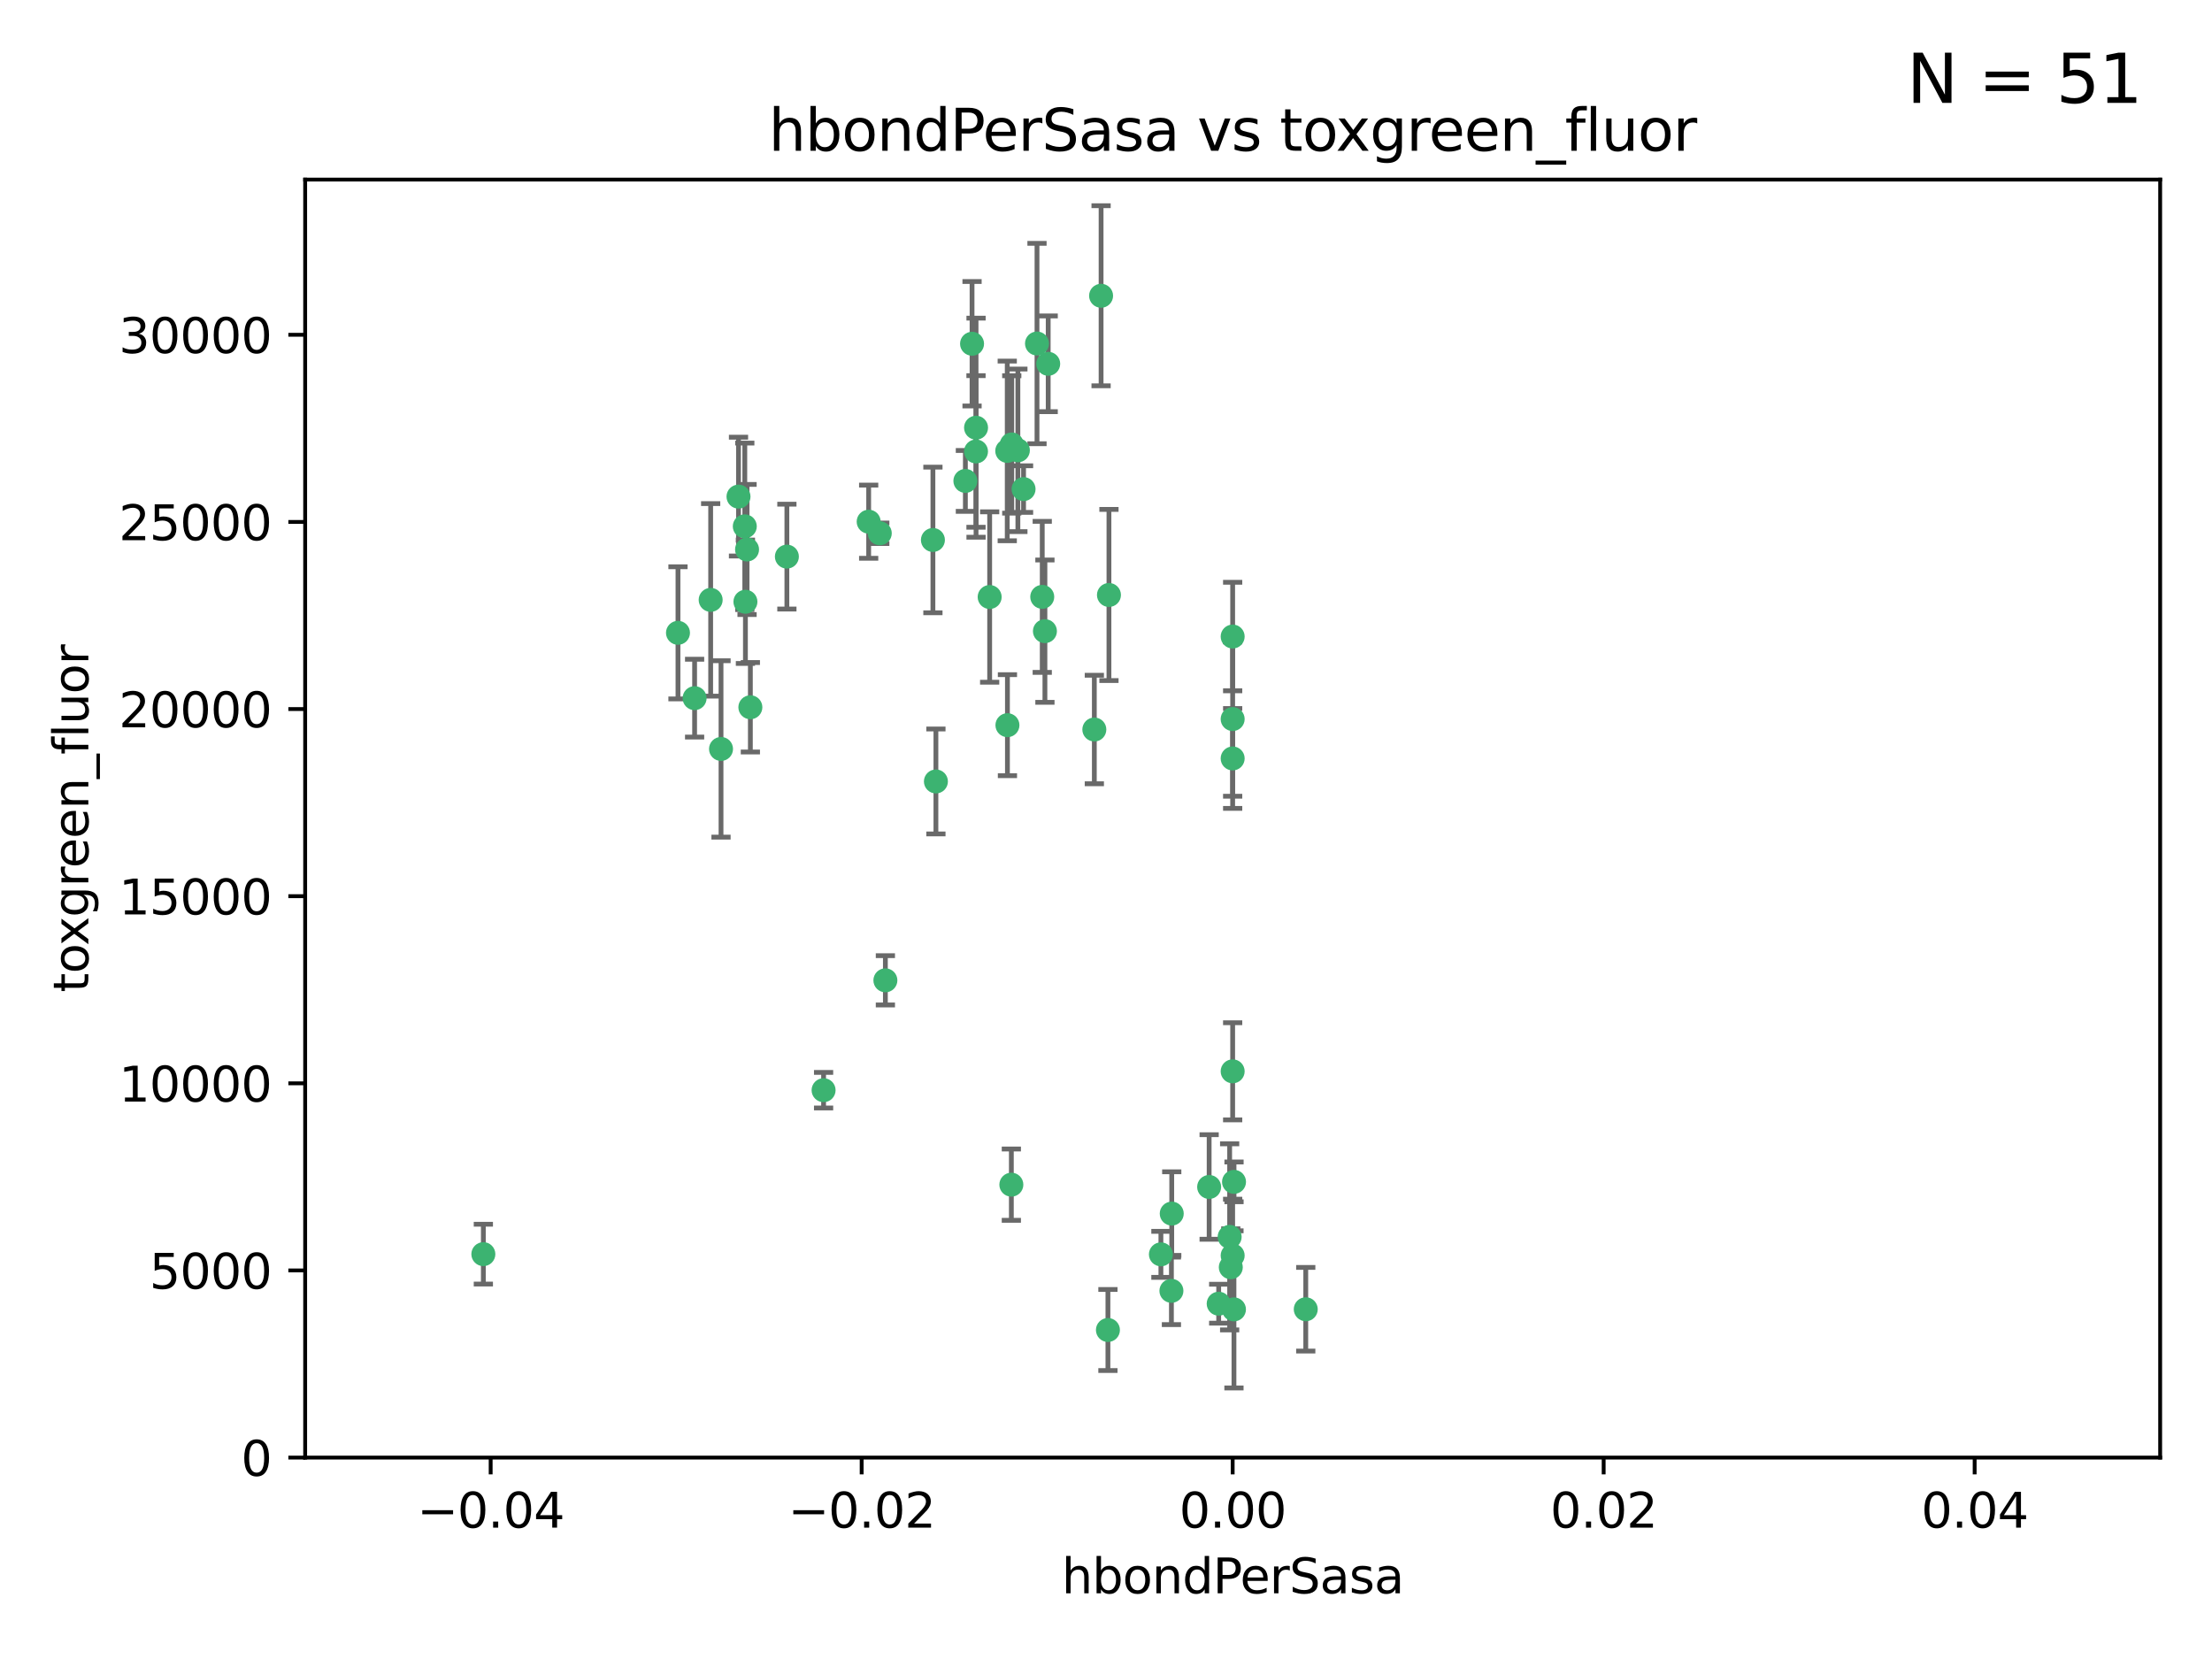 <?xml version="1.0" encoding="utf-8" standalone="no"?>
<!DOCTYPE svg PUBLIC "-//W3C//DTD SVG 1.1//EN"
  "http://www.w3.org/Graphics/SVG/1.1/DTD/svg11.dtd">
<svg xmlns:xlink="http://www.w3.org/1999/xlink" width="460.8pt" height="345.6pt" viewBox="0 0 460.8 345.6" xmlns="http://www.w3.org/2000/svg" version="1.1">
 <defs>
  <style type="text/css">*{stroke-linejoin: round; stroke-linecap: butt}</style>
 </defs>
 <g id="figure_1">
  <g id="patch_1">
   <path d="M 0 345.6 
L 460.8 345.6 
L 460.8 0 
L 0 0 
z
" style="fill: #ffffff"/>
  </g>
  <g id="axes_1">
   <g id="patch_2">
    <path d="M 63.571 303.64 
L 450 303.64 
L 450 37.411 
L 63.571 37.411 
z
" style="fill: #ffffff"/>
   </g>
   <g id="PathCollection_1">
    <defs>
     <path id="m97ef6f8c39" d="M 0 1.118 
C 0.297 1.118 0.581 1 0.791 0.791 
C 1 0.581 1.118 0.297 1.118 0 
C 1.118 -0.297 1 -0.581 0.791 -0.791 
C 0.581 -1 0.297 -1.118 0 -1.118 
C -0.297 -1.118 -0.581 -1 -0.791 -0.791 
C -1 -0.581 -1.118 -0.297 -1.118 0 
C -1.118 0.297 -1 0.581 -0.791 0.791 
C -0.581 1 -0.297 1.118 0 1.118 
z
" style="stroke: #3cb371"/>
    </defs>
    <g clip-path="url(#pf9b5565712)">
     <use xlink:href="#m97ef6f8c39" x="216.026" y="71.562" style="fill: #3cb371; stroke: #3cb371"/>
     <use xlink:href="#m97ef6f8c39" x="217.677" y="131.48" style="fill: #3cb371; stroke: #3cb371"/>
     <use xlink:href="#m97ef6f8c39" x="155.626" y="114.467" style="fill: #3cb371; stroke: #3cb371"/>
     <use xlink:href="#m97ef6f8c39" x="203.329" y="89.097" style="fill: #3cb371; stroke: #3cb371"/>
     <use xlink:href="#m97ef6f8c39" x="180.96" y="108.676" style="fill: #3cb371; stroke: #3cb371"/>
     <use xlink:href="#m97ef6f8c39" x="100.691" y="261.259" style="fill: #3cb371; stroke: #3cb371"/>
     <use xlink:href="#m97ef6f8c39" x="218.359" y="75.786" style="fill: #3cb371; stroke: #3cb371"/>
     <use xlink:href="#m97ef6f8c39" x="155.286" y="125.356" style="fill: #3cb371; stroke: #3cb371"/>
     <use xlink:href="#m97ef6f8c39" x="203.319" y="94.046" style="fill: #3cb371; stroke: #3cb371"/>
     <use xlink:href="#m97ef6f8c39" x="150.202" y="156.019" style="fill: #3cb371; stroke: #3cb371"/>
     <use xlink:href="#m97ef6f8c39" x="156.315" y="147.335" style="fill: #3cb371; stroke: #3cb371"/>
     <use xlink:href="#m97ef6f8c39" x="148.044" y="124.965" style="fill: #3cb371; stroke: #3cb371"/>
     <use xlink:href="#m97ef6f8c39" x="209.828" y="93.933" style="fill: #3cb371; stroke: #3cb371"/>
     <use xlink:href="#m97ef6f8c39" x="163.922" y="115.953" style="fill: #3cb371; stroke: #3cb371"/>
     <use xlink:href="#m97ef6f8c39" x="155.154" y="109.646" style="fill: #3cb371; stroke: #3cb371"/>
     <use xlink:href="#m97ef6f8c39" x="153.844" y="103.453" style="fill: #3cb371; stroke: #3cb371"/>
     <use xlink:href="#m97ef6f8c39" x="212.043" y="93.812" style="fill: #3cb371; stroke: #3cb371"/>
     <use xlink:href="#m97ef6f8c39" x="206.164" y="124.367" style="fill: #3cb371; stroke: #3cb371"/>
     <use xlink:href="#m97ef6f8c39" x="201.107" y="100.184" style="fill: #3cb371; stroke: #3cb371"/>
     <use xlink:href="#m97ef6f8c39" x="210.768" y="92.588" style="fill: #3cb371; stroke: #3cb371"/>
     <use xlink:href="#m97ef6f8c39" x="241.838" y="261.303" style="fill: #3cb371; stroke: #3cb371"/>
     <use xlink:href="#m97ef6f8c39" x="213.226" y="101.886" style="fill: #3cb371; stroke: #3cb371"/>
     <use xlink:href="#m97ef6f8c39" x="217.118" y="124.337" style="fill: #3cb371; stroke: #3cb371"/>
     <use xlink:href="#m97ef6f8c39" x="202.496" y="71.61" style="fill: #3cb371; stroke: #3cb371"/>
     <use xlink:href="#m97ef6f8c39" x="209.868" y="151.067" style="fill: #3cb371; stroke: #3cb371"/>
     <use xlink:href="#m97ef6f8c39" x="184.442" y="204.22" style="fill: #3cb371; stroke: #3cb371"/>
     <use xlink:href="#m97ef6f8c39" x="210.682" y="246.787" style="fill: #3cb371; stroke: #3cb371"/>
     <use xlink:href="#m97ef6f8c39" x="183.273" y="111.087" style="fill: #3cb371; stroke: #3cb371"/>
     <use xlink:href="#m97ef6f8c39" x="194.344" y="112.487" style="fill: #3cb371; stroke: #3cb371"/>
     <use xlink:href="#m97ef6f8c39" x="229.376" y="61.614" style="fill: #3cb371; stroke: #3cb371"/>
     <use xlink:href="#m97ef6f8c39" x="194.968" y="162.792" style="fill: #3cb371; stroke: #3cb371"/>
     <use xlink:href="#m97ef6f8c39" x="244.095" y="252.814" style="fill: #3cb371; stroke: #3cb371"/>
     <use xlink:href="#m97ef6f8c39" x="144.699" y="145.439" style="fill: #3cb371; stroke: #3cb371"/>
     <use xlink:href="#m97ef6f8c39" x="251.887" y="247.267" style="fill: #3cb371; stroke: #3cb371"/>
     <use xlink:href="#m97ef6f8c39" x="141.236" y="131.829" style="fill: #3cb371; stroke: #3cb371"/>
     <use xlink:href="#m97ef6f8c39" x="256.786" y="132.603" style="fill: #3cb371; stroke: #3cb371"/>
     <use xlink:href="#m97ef6f8c39" x="244.027" y="268.906" style="fill: #3cb371; stroke: #3cb371"/>
     <use xlink:href="#m97ef6f8c39" x="256.397" y="263.993" style="fill: #3cb371; stroke: #3cb371"/>
     <use xlink:href="#m97ef6f8c39" x="253.875" y="271.584" style="fill: #3cb371; stroke: #3cb371"/>
     <use xlink:href="#m97ef6f8c39" x="230.801" y="277.063" style="fill: #3cb371; stroke: #3cb371"/>
     <use xlink:href="#m97ef6f8c39" x="227.97" y="151.97" style="fill: #3cb371; stroke: #3cb371"/>
     <use xlink:href="#m97ef6f8c39" x="257.056" y="272.768" style="fill: #3cb371; stroke: #3cb371"/>
     <use xlink:href="#m97ef6f8c39" x="256.786" y="223.176" style="fill: #3cb371; stroke: #3cb371"/>
     <use xlink:href="#m97ef6f8c39" x="256.159" y="257.661" style="fill: #3cb371; stroke: #3cb371"/>
     <use xlink:href="#m97ef6f8c39" x="256.786" y="149.795" style="fill: #3cb371; stroke: #3cb371"/>
     <use xlink:href="#m97ef6f8c39" x="256.786" y="261.551" style="fill: #3cb371; stroke: #3cb371"/>
     <use xlink:href="#m97ef6f8c39" x="272.013" y="272.741" style="fill: #3cb371; stroke: #3cb371"/>
     <use xlink:href="#m97ef6f8c39" x="231.015" y="123.943" style="fill: #3cb371; stroke: #3cb371"/>
     <use xlink:href="#m97ef6f8c39" x="257.069" y="246.204" style="fill: #3cb371; stroke: #3cb371"/>
     <use xlink:href="#m97ef6f8c39" x="171.569" y="227.107" style="fill: #3cb371; stroke: #3cb371"/>
     <use xlink:href="#m97ef6f8c39" x="256.786" y="157.999" style="fill: #3cb371; stroke: #3cb371"/>
    </g>
   </g>
   <g id="matplotlib.axis_1">
    <g id="xtick_1">
     <g id="line2d_1">
      <defs>
       <path id="mf2ab760471" d="M 0 0 
L 0 3.5 
" style="stroke: #000000; stroke-width: 0.8"/>
      </defs>
      <g>
       <use xlink:href="#mf2ab760471" x="102.214" y="303.64" style="stroke: #000000; stroke-width: 0.8"/>
      </g>
     </g>
     <g id="text_1">
      <!-- −0.04 -->
      <g transform="translate(86.891 318.238)scale(0.1 -0.1)">
       <defs>
        <path id="DejaVuSans-2212" d="M 678 2272 
L 4684 2272 
L 4684 1741 
L 678 1741 
L 678 2272 
z
" transform="scale(0.016)"/>
        <path id="DejaVuSans-30" d="M 2034 4250 
Q 1547 4250 1301 3770 
Q 1056 3291 1056 2328 
Q 1056 1369 1301 889 
Q 1547 409 2034 409 
Q 2525 409 2770 889 
Q 3016 1369 3016 2328 
Q 3016 3291 2770 3770 
Q 2525 4250 2034 4250 
z
M 2034 4750 
Q 2819 4750 3233 4129 
Q 3647 3509 3647 2328 
Q 3647 1150 3233 529 
Q 2819 -91 2034 -91 
Q 1250 -91 836 529 
Q 422 1150 422 2328 
Q 422 3509 836 4129 
Q 1250 4750 2034 4750 
z
" transform="scale(0.016)"/>
        <path id="DejaVuSans-2e" d="M 684 794 
L 1344 794 
L 1344 0 
L 684 0 
L 684 794 
z
" transform="scale(0.016)"/>
        <path id="DejaVuSans-34" d="M 2419 4116 
L 825 1625 
L 2419 1625 
L 2419 4116 
z
M 2253 4666 
L 3047 4666 
L 3047 1625 
L 3713 1625 
L 3713 1100 
L 3047 1100 
L 3047 0 
L 2419 0 
L 2419 1100 
L 313 1100 
L 313 1709 
L 2253 4666 
z
" transform="scale(0.016)"/>
       </defs>
       <use xlink:href="#DejaVuSans-2212"/>
       <use xlink:href="#DejaVuSans-30" x="83.789"/>
       <use xlink:href="#DejaVuSans-2e" x="147.412"/>
       <use xlink:href="#DejaVuSans-30" x="179.199"/>
       <use xlink:href="#DejaVuSans-34" x="242.822"/>
      </g>
     </g>
    </g>
    <g id="xtick_2">
     <g id="line2d_2">
      <g>
       <use xlink:href="#mf2ab760471" x="179.5" y="303.64" style="stroke: #000000; stroke-width: 0.8"/>
      </g>
     </g>
     <g id="text_2">
      <!-- −0.02 -->
      <g transform="translate(164.177 318.238)scale(0.1 -0.1)">
       <defs>
        <path id="DejaVuSans-32" d="M 1228 531 
L 3431 531 
L 3431 0 
L 469 0 
L 469 531 
Q 828 903 1448 1529 
Q 2069 2156 2228 2338 
Q 2531 2678 2651 2914 
Q 2772 3150 2772 3378 
Q 2772 3750 2511 3984 
Q 2250 4219 1831 4219 
Q 1534 4219 1204 4116 
Q 875 4013 500 3803 
L 500 4441 
Q 881 4594 1212 4672 
Q 1544 4750 1819 4750 
Q 2544 4750 2975 4387 
Q 3406 4025 3406 3419 
Q 3406 3131 3298 2873 
Q 3191 2616 2906 2266 
Q 2828 2175 2409 1742 
Q 1991 1309 1228 531 
z
" transform="scale(0.016)"/>
       </defs>
       <use xlink:href="#DejaVuSans-2212"/>
       <use xlink:href="#DejaVuSans-30" x="83.789"/>
       <use xlink:href="#DejaVuSans-2e" x="147.412"/>
       <use xlink:href="#DejaVuSans-30" x="179.199"/>
       <use xlink:href="#DejaVuSans-32" x="242.822"/>
      </g>
     </g>
    </g>
    <g id="xtick_3">
     <g id="line2d_3">
      <g>
       <use xlink:href="#mf2ab760471" x="256.786" y="303.64" style="stroke: #000000; stroke-width: 0.8"/>
      </g>
     </g>
     <g id="text_3">
      <!-- 0.00 -->
      <g transform="translate(245.653 318.238)scale(0.1 -0.1)">
       <use xlink:href="#DejaVuSans-30"/>
       <use xlink:href="#DejaVuSans-2e" x="63.623"/>
       <use xlink:href="#DejaVuSans-30" x="95.41"/>
       <use xlink:href="#DejaVuSans-30" x="159.033"/>
      </g>
     </g>
    </g>
    <g id="xtick_4">
     <g id="line2d_4">
      <g>
       <use xlink:href="#mf2ab760471" x="334.071" y="303.64" style="stroke: #000000; stroke-width: 0.8"/>
      </g>
     </g>
     <g id="text_4">
      <!-- 0.02 -->
      <g transform="translate(322.939 318.238)scale(0.1 -0.1)">
       <use xlink:href="#DejaVuSans-30"/>
       <use xlink:href="#DejaVuSans-2e" x="63.623"/>
       <use xlink:href="#DejaVuSans-30" x="95.41"/>
       <use xlink:href="#DejaVuSans-32" x="159.033"/>
      </g>
     </g>
    </g>
    <g id="xtick_5">
     <g id="line2d_5">
      <g>
       <use xlink:href="#mf2ab760471" x="411.357" y="303.64" style="stroke: #000000; stroke-width: 0.8"/>
      </g>
     </g>
     <g id="text_5">
      <!-- 0.04 -->
      <g transform="translate(400.224 318.238)scale(0.1 -0.1)">
       <use xlink:href="#DejaVuSans-30"/>
       <use xlink:href="#DejaVuSans-2e" x="63.623"/>
       <use xlink:href="#DejaVuSans-30" x="95.41"/>
       <use xlink:href="#DejaVuSans-34" x="159.033"/>
      </g>
     </g>
    </g>
    <g id="text_6">
     <!-- hbondPerSasa -->
     <g transform="translate(221.168 331.917)scale(0.1 -0.1)">
      <defs>
       <path id="DejaVuSans-68" d="M 3513 2113 
L 3513 0 
L 2938 0 
L 2938 2094 
Q 2938 2591 2744 2837 
Q 2550 3084 2163 3084 
Q 1697 3084 1428 2787 
Q 1159 2491 1159 1978 
L 1159 0 
L 581 0 
L 581 4863 
L 1159 4863 
L 1159 2956 
Q 1366 3272 1645 3428 
Q 1925 3584 2291 3584 
Q 2894 3584 3203 3211 
Q 3513 2838 3513 2113 
z
" transform="scale(0.016)"/>
       <path id="DejaVuSans-62" d="M 3116 1747 
Q 3116 2381 2855 2742 
Q 2594 3103 2138 3103 
Q 1681 3103 1420 2742 
Q 1159 2381 1159 1747 
Q 1159 1113 1420 752 
Q 1681 391 2138 391 
Q 2594 391 2855 752 
Q 3116 1113 3116 1747 
z
M 1159 2969 
Q 1341 3281 1617 3432 
Q 1894 3584 2278 3584 
Q 2916 3584 3314 3078 
Q 3713 2572 3713 1747 
Q 3713 922 3314 415 
Q 2916 -91 2278 -91 
Q 1894 -91 1617 61 
Q 1341 213 1159 525 
L 1159 0 
L 581 0 
L 581 4863 
L 1159 4863 
L 1159 2969 
z
" transform="scale(0.016)"/>
       <path id="DejaVuSans-6f" d="M 1959 3097 
Q 1497 3097 1228 2736 
Q 959 2375 959 1747 
Q 959 1119 1226 758 
Q 1494 397 1959 397 
Q 2419 397 2687 759 
Q 2956 1122 2956 1747 
Q 2956 2369 2687 2733 
Q 2419 3097 1959 3097 
z
M 1959 3584 
Q 2709 3584 3137 3096 
Q 3566 2609 3566 1747 
Q 3566 888 3137 398 
Q 2709 -91 1959 -91 
Q 1206 -91 779 398 
Q 353 888 353 1747 
Q 353 2609 779 3096 
Q 1206 3584 1959 3584 
z
" transform="scale(0.016)"/>
       <path id="DejaVuSans-6e" d="M 3513 2113 
L 3513 0 
L 2938 0 
L 2938 2094 
Q 2938 2591 2744 2837 
Q 2550 3084 2163 3084 
Q 1697 3084 1428 2787 
Q 1159 2491 1159 1978 
L 1159 0 
L 581 0 
L 581 3500 
L 1159 3500 
L 1159 2956 
Q 1366 3272 1645 3428 
Q 1925 3584 2291 3584 
Q 2894 3584 3203 3211 
Q 3513 2838 3513 2113 
z
" transform="scale(0.016)"/>
       <path id="DejaVuSans-64" d="M 2906 2969 
L 2906 4863 
L 3481 4863 
L 3481 0 
L 2906 0 
L 2906 525 
Q 2725 213 2448 61 
Q 2172 -91 1784 -91 
Q 1150 -91 751 415 
Q 353 922 353 1747 
Q 353 2572 751 3078 
Q 1150 3584 1784 3584 
Q 2172 3584 2448 3432 
Q 2725 3281 2906 2969 
z
M 947 1747 
Q 947 1113 1208 752 
Q 1469 391 1925 391 
Q 2381 391 2643 752 
Q 2906 1113 2906 1747 
Q 2906 2381 2643 2742 
Q 2381 3103 1925 3103 
Q 1469 3103 1208 2742 
Q 947 2381 947 1747 
z
" transform="scale(0.016)"/>
       <path id="DejaVuSans-50" d="M 1259 4147 
L 1259 2394 
L 2053 2394 
Q 2494 2394 2734 2622 
Q 2975 2850 2975 3272 
Q 2975 3691 2734 3919 
Q 2494 4147 2053 4147 
L 1259 4147 
z
M 628 4666 
L 2053 4666 
Q 2838 4666 3239 4311 
Q 3641 3956 3641 3272 
Q 3641 2581 3239 2228 
Q 2838 1875 2053 1875 
L 1259 1875 
L 1259 0 
L 628 0 
L 628 4666 
z
" transform="scale(0.016)"/>
       <path id="DejaVuSans-65" d="M 3597 1894 
L 3597 1613 
L 953 1613 
Q 991 1019 1311 708 
Q 1631 397 2203 397 
Q 2534 397 2845 478 
Q 3156 559 3463 722 
L 3463 178 
Q 3153 47 2828 -22 
Q 2503 -91 2169 -91 
Q 1331 -91 842 396 
Q 353 884 353 1716 
Q 353 2575 817 3079 
Q 1281 3584 2069 3584 
Q 2775 3584 3186 3129 
Q 3597 2675 3597 1894 
z
M 3022 2063 
Q 3016 2534 2758 2815 
Q 2500 3097 2075 3097 
Q 1594 3097 1305 2825 
Q 1016 2553 972 2059 
L 3022 2063 
z
" transform="scale(0.016)"/>
       <path id="DejaVuSans-72" d="M 2631 2963 
Q 2534 3019 2420 3045 
Q 2306 3072 2169 3072 
Q 1681 3072 1420 2755 
Q 1159 2438 1159 1844 
L 1159 0 
L 581 0 
L 581 3500 
L 1159 3500 
L 1159 2956 
Q 1341 3275 1631 3429 
Q 1922 3584 2338 3584 
Q 2397 3584 2469 3576 
Q 2541 3569 2628 3553 
L 2631 2963 
z
" transform="scale(0.016)"/>
       <path id="DejaVuSans-53" d="M 3425 4513 
L 3425 3897 
Q 3066 4069 2747 4153 
Q 2428 4238 2131 4238 
Q 1616 4238 1336 4038 
Q 1056 3838 1056 3469 
Q 1056 3159 1242 3001 
Q 1428 2844 1947 2747 
L 2328 2669 
Q 3034 2534 3370 2195 
Q 3706 1856 3706 1288 
Q 3706 609 3251 259 
Q 2797 -91 1919 -91 
Q 1588 -91 1214 -16 
Q 841 59 441 206 
L 441 856 
Q 825 641 1194 531 
Q 1563 422 1919 422 
Q 2459 422 2753 634 
Q 3047 847 3047 1241 
Q 3047 1584 2836 1778 
Q 2625 1972 2144 2069 
L 1759 2144 
Q 1053 2284 737 2584 
Q 422 2884 422 3419 
Q 422 4038 858 4394 
Q 1294 4750 2059 4750 
Q 2388 4750 2728 4690 
Q 3069 4631 3425 4513 
z
" transform="scale(0.016)"/>
       <path id="DejaVuSans-61" d="M 2194 1759 
Q 1497 1759 1228 1600 
Q 959 1441 959 1056 
Q 959 750 1161 570 
Q 1363 391 1709 391 
Q 2188 391 2477 730 
Q 2766 1069 2766 1631 
L 2766 1759 
L 2194 1759 
z
M 3341 1997 
L 3341 0 
L 2766 0 
L 2766 531 
Q 2569 213 2275 61 
Q 1981 -91 1556 -91 
Q 1019 -91 701 211 
Q 384 513 384 1019 
Q 384 1609 779 1909 
Q 1175 2209 1959 2209 
L 2766 2209 
L 2766 2266 
Q 2766 2663 2505 2880 
Q 2244 3097 1772 3097 
Q 1472 3097 1187 3025 
Q 903 2953 641 2809 
L 641 3341 
Q 956 3463 1253 3523 
Q 1550 3584 1831 3584 
Q 2591 3584 2966 3190 
Q 3341 2797 3341 1997 
z
" transform="scale(0.016)"/>
       <path id="DejaVuSans-73" d="M 2834 3397 
L 2834 2853 
Q 2591 2978 2328 3040 
Q 2066 3103 1784 3103 
Q 1356 3103 1142 2972 
Q 928 2841 928 2578 
Q 928 2378 1081 2264 
Q 1234 2150 1697 2047 
L 1894 2003 
Q 2506 1872 2764 1633 
Q 3022 1394 3022 966 
Q 3022 478 2636 193 
Q 2250 -91 1575 -91 
Q 1294 -91 989 -36 
Q 684 19 347 128 
L 347 722 
Q 666 556 975 473 
Q 1284 391 1588 391 
Q 1994 391 2212 530 
Q 2431 669 2431 922 
Q 2431 1156 2273 1281 
Q 2116 1406 1581 1522 
L 1381 1569 
Q 847 1681 609 1914 
Q 372 2147 372 2553 
Q 372 3047 722 3315 
Q 1072 3584 1716 3584 
Q 2034 3584 2315 3537 
Q 2597 3491 2834 3397 
z
" transform="scale(0.016)"/>
      </defs>
      <use xlink:href="#DejaVuSans-68"/>
      <use xlink:href="#DejaVuSans-62" x="63.379"/>
      <use xlink:href="#DejaVuSans-6f" x="126.855"/>
      <use xlink:href="#DejaVuSans-6e" x="188.037"/>
      <use xlink:href="#DejaVuSans-64" x="251.416"/>
      <use xlink:href="#DejaVuSans-50" x="314.893"/>
      <use xlink:href="#DejaVuSans-65" x="371.57"/>
      <use xlink:href="#DejaVuSans-72" x="433.094"/>
      <use xlink:href="#DejaVuSans-53" x="474.207"/>
      <use xlink:href="#DejaVuSans-61" x="537.684"/>
      <use xlink:href="#DejaVuSans-73" x="598.963"/>
      <use xlink:href="#DejaVuSans-61" x="651.062"/>
     </g>
    </g>
   </g>
   <g id="matplotlib.axis_2">
    <g id="ytick_1">
     <g id="line2d_6">
      <defs>
       <path id="m48eb6b9043" d="M 0 0 
L -3.5 0 
" style="stroke: #000000; stroke-width: 0.8"/>
      </defs>
      <g>
       <use xlink:href="#m48eb6b9043" x="63.571" y="303.64" style="stroke: #000000; stroke-width: 0.8"/>
      </g>
     </g>
     <g id="text_7">
      <!-- 0 -->
      <g transform="translate(50.209 307.439)scale(0.1 -0.1)">
       <use xlink:href="#DejaVuSans-30"/>
      </g>
     </g>
    </g>
    <g id="ytick_2">
     <g id="line2d_7">
      <g>
       <use xlink:href="#m48eb6b9043" x="63.571" y="264.657" style="stroke: #000000; stroke-width: 0.8"/>
      </g>
     </g>
     <g id="text_8">
      <!-- 5000 -->
      <g transform="translate(31.121 268.457)scale(0.1 -0.1)">
       <defs>
        <path id="DejaVuSans-35" d="M 691 4666 
L 3169 4666 
L 3169 4134 
L 1269 4134 
L 1269 2991 
Q 1406 3038 1543 3061 
Q 1681 3084 1819 3084 
Q 2600 3084 3056 2656 
Q 3513 2228 3513 1497 
Q 3513 744 3044 326 
Q 2575 -91 1722 -91 
Q 1428 -91 1123 -41 
Q 819 9 494 109 
L 494 744 
Q 775 591 1075 516 
Q 1375 441 1709 441 
Q 2250 441 2565 725 
Q 2881 1009 2881 1497 
Q 2881 1984 2565 2268 
Q 2250 2553 1709 2553 
Q 1456 2553 1204 2497 
Q 953 2441 691 2322 
L 691 4666 
z
" transform="scale(0.016)"/>
       </defs>
       <use xlink:href="#DejaVuSans-35"/>
       <use xlink:href="#DejaVuSans-30" x="63.623"/>
       <use xlink:href="#DejaVuSans-30" x="127.246"/>
       <use xlink:href="#DejaVuSans-30" x="190.869"/>
      </g>
     </g>
    </g>
    <g id="ytick_3">
     <g id="line2d_8">
      <g>
       <use xlink:href="#m48eb6b9043" x="63.571" y="225.675" style="stroke: #000000; stroke-width: 0.8"/>
      </g>
     </g>
     <g id="text_9">
      <!-- 10000 -->
      <g transform="translate(24.759 229.474)scale(0.1 -0.1)">
       <defs>
        <path id="DejaVuSans-31" d="M 794 531 
L 1825 531 
L 1825 4091 
L 703 3866 
L 703 4441 
L 1819 4666 
L 2450 4666 
L 2450 531 
L 3481 531 
L 3481 0 
L 794 0 
L 794 531 
z
" transform="scale(0.016)"/>
       </defs>
       <use xlink:href="#DejaVuSans-31"/>
       <use xlink:href="#DejaVuSans-30" x="63.623"/>
       <use xlink:href="#DejaVuSans-30" x="127.246"/>
       <use xlink:href="#DejaVuSans-30" x="190.869"/>
       <use xlink:href="#DejaVuSans-30" x="254.492"/>
      </g>
     </g>
    </g>
    <g id="ytick_4">
     <g id="line2d_9">
      <g>
       <use xlink:href="#m48eb6b9043" x="63.571" y="186.692" style="stroke: #000000; stroke-width: 0.8"/>
      </g>
     </g>
     <g id="text_10">
      <!-- 15000 -->
      <g transform="translate(24.759 190.492)scale(0.1 -0.1)">
       <use xlink:href="#DejaVuSans-31"/>
       <use xlink:href="#DejaVuSans-35" x="63.623"/>
       <use xlink:href="#DejaVuSans-30" x="127.246"/>
       <use xlink:href="#DejaVuSans-30" x="190.869"/>
       <use xlink:href="#DejaVuSans-30" x="254.492"/>
      </g>
     </g>
    </g>
    <g id="ytick_5">
     <g id="line2d_10">
      <g>
       <use xlink:href="#m48eb6b9043" x="63.571" y="147.71" style="stroke: #000000; stroke-width: 0.8"/>
      </g>
     </g>
     <g id="text_11">
      <!-- 20000 -->
      <g transform="translate(24.759 151.509)scale(0.1 -0.1)">
       <use xlink:href="#DejaVuSans-32"/>
       <use xlink:href="#DejaVuSans-30" x="63.623"/>
       <use xlink:href="#DejaVuSans-30" x="127.246"/>
       <use xlink:href="#DejaVuSans-30" x="190.869"/>
       <use xlink:href="#DejaVuSans-30" x="254.492"/>
      </g>
     </g>
    </g>
    <g id="ytick_6">
     <g id="line2d_11">
      <g>
       <use xlink:href="#m48eb6b9043" x="63.571" y="108.727" style="stroke: #000000; stroke-width: 0.8"/>
      </g>
     </g>
     <g id="text_12">
      <!-- 25000 -->
      <g transform="translate(24.759 112.527)scale(0.1 -0.1)">
       <use xlink:href="#DejaVuSans-32"/>
       <use xlink:href="#DejaVuSans-35" x="63.623"/>
       <use xlink:href="#DejaVuSans-30" x="127.246"/>
       <use xlink:href="#DejaVuSans-30" x="190.869"/>
       <use xlink:href="#DejaVuSans-30" x="254.492"/>
      </g>
     </g>
    </g>
    <g id="ytick_7">
     <g id="line2d_12">
      <g>
       <use xlink:href="#m48eb6b9043" x="63.571" y="69.745" style="stroke: #000000; stroke-width: 0.8"/>
      </g>
     </g>
     <g id="text_13">
      <!-- 30000 -->
      <g transform="translate(24.759 73.544)scale(0.1 -0.1)">
       <defs>
        <path id="DejaVuSans-33" d="M 2597 2516 
Q 3050 2419 3304 2112 
Q 3559 1806 3559 1356 
Q 3559 666 3084 287 
Q 2609 -91 1734 -91 
Q 1441 -91 1130 -33 
Q 819 25 488 141 
L 488 750 
Q 750 597 1062 519 
Q 1375 441 1716 441 
Q 2309 441 2620 675 
Q 2931 909 2931 1356 
Q 2931 1769 2642 2001 
Q 2353 2234 1838 2234 
L 1294 2234 
L 1294 2753 
L 1863 2753 
Q 2328 2753 2575 2939 
Q 2822 3125 2822 3475 
Q 2822 3834 2567 4026 
Q 2313 4219 1838 4219 
Q 1578 4219 1281 4162 
Q 984 4106 628 3988 
L 628 4550 
Q 988 4650 1302 4700 
Q 1616 4750 1894 4750 
Q 2613 4750 3031 4423 
Q 3450 4097 3450 3541 
Q 3450 3153 3228 2886 
Q 3006 2619 2597 2516 
z
" transform="scale(0.016)"/>
       </defs>
       <use xlink:href="#DejaVuSans-33"/>
       <use xlink:href="#DejaVuSans-30" x="63.623"/>
       <use xlink:href="#DejaVuSans-30" x="127.246"/>
       <use xlink:href="#DejaVuSans-30" x="190.869"/>
       <use xlink:href="#DejaVuSans-30" x="254.492"/>
      </g>
     </g>
    </g>
    <g id="text_14">
     <!-- toxgreen_fluor -->
     <g transform="translate(18.401 206.72)rotate(-90)scale(0.1 -0.1)">
      <defs>
       <path id="DejaVuSans-74" d="M 1172 4494 
L 1172 3500 
L 2356 3500 
L 2356 3053 
L 1172 3053 
L 1172 1153 
Q 1172 725 1289 603 
Q 1406 481 1766 481 
L 2356 481 
L 2356 0 
L 1766 0 
Q 1100 0 847 248 
Q 594 497 594 1153 
L 594 3053 
L 172 3053 
L 172 3500 
L 594 3500 
L 594 4494 
L 1172 4494 
z
" transform="scale(0.016)"/>
       <path id="DejaVuSans-78" d="M 3513 3500 
L 2247 1797 
L 3578 0 
L 2900 0 
L 1881 1375 
L 863 0 
L 184 0 
L 1544 1831 
L 300 3500 
L 978 3500 
L 1906 2253 
L 2834 3500 
L 3513 3500 
z
" transform="scale(0.016)"/>
       <path id="DejaVuSans-67" d="M 2906 1791 
Q 2906 2416 2648 2759 
Q 2391 3103 1925 3103 
Q 1463 3103 1205 2759 
Q 947 2416 947 1791 
Q 947 1169 1205 825 
Q 1463 481 1925 481 
Q 2391 481 2648 825 
Q 2906 1169 2906 1791 
z
M 3481 434 
Q 3481 -459 3084 -895 
Q 2688 -1331 1869 -1331 
Q 1566 -1331 1297 -1286 
Q 1028 -1241 775 -1147 
L 775 -588 
Q 1028 -725 1275 -790 
Q 1522 -856 1778 -856 
Q 2344 -856 2625 -561 
Q 2906 -266 2906 331 
L 2906 616 
Q 2728 306 2450 153 
Q 2172 0 1784 0 
Q 1141 0 747 490 
Q 353 981 353 1791 
Q 353 2603 747 3093 
Q 1141 3584 1784 3584 
Q 2172 3584 2450 3431 
Q 2728 3278 2906 2969 
L 2906 3500 
L 3481 3500 
L 3481 434 
z
" transform="scale(0.016)"/>
       <path id="DejaVuSans-5f" d="M 3263 -1063 
L 3263 -1509 
L -63 -1509 
L -63 -1063 
L 3263 -1063 
z
" transform="scale(0.016)"/>
       <path id="DejaVuSans-66" d="M 2375 4863 
L 2375 4384 
L 1825 4384 
Q 1516 4384 1395 4259 
Q 1275 4134 1275 3809 
L 1275 3500 
L 2222 3500 
L 2222 3053 
L 1275 3053 
L 1275 0 
L 697 0 
L 697 3053 
L 147 3053 
L 147 3500 
L 697 3500 
L 697 3744 
Q 697 4328 969 4595 
Q 1241 4863 1831 4863 
L 2375 4863 
z
" transform="scale(0.016)"/>
       <path id="DejaVuSans-6c" d="M 603 4863 
L 1178 4863 
L 1178 0 
L 603 0 
L 603 4863 
z
" transform="scale(0.016)"/>
       <path id="DejaVuSans-75" d="M 544 1381 
L 544 3500 
L 1119 3500 
L 1119 1403 
Q 1119 906 1312 657 
Q 1506 409 1894 409 
Q 2359 409 2629 706 
Q 2900 1003 2900 1516 
L 2900 3500 
L 3475 3500 
L 3475 0 
L 2900 0 
L 2900 538 
Q 2691 219 2414 64 
Q 2138 -91 1772 -91 
Q 1169 -91 856 284 
Q 544 659 544 1381 
z
M 1991 3584 
L 1991 3584 
z
" transform="scale(0.016)"/>
      </defs>
      <use xlink:href="#DejaVuSans-74"/>
      <use xlink:href="#DejaVuSans-6f" x="39.209"/>
      <use xlink:href="#DejaVuSans-78" x="97.266"/>
      <use xlink:href="#DejaVuSans-67" x="156.445"/>
      <use xlink:href="#DejaVuSans-72" x="219.922"/>
      <use xlink:href="#DejaVuSans-65" x="258.785"/>
      <use xlink:href="#DejaVuSans-65" x="320.309"/>
      <use xlink:href="#DejaVuSans-6e" x="381.832"/>
      <use xlink:href="#DejaVuSans-5f" x="445.211"/>
      <use xlink:href="#DejaVuSans-66" x="495.211"/>
      <use xlink:href="#DejaVuSans-6c" x="530.416"/>
      <use xlink:href="#DejaVuSans-75" x="558.199"/>
      <use xlink:href="#DejaVuSans-6f" x="621.578"/>
      <use xlink:href="#DejaVuSans-72" x="682.76"/>
     </g>
    </g>
   </g>
   <g id="LineCollection_1">
    <path d="M 216.026 92.434 
L 216.026 50.691 
" clip-path="url(#pf9b5565712)" style="fill: none; stroke: #696969"/>
    <path d="M 217.677 146.307 
L 217.677 116.654 
" clip-path="url(#pf9b5565712)" style="fill: none; stroke: #696969"/>
    <path d="M 155.626 128.017 
L 155.626 100.917 
" clip-path="url(#pf9b5565712)" style="fill: none; stroke: #696969"/>
    <path d="M 203.329 111.917 
L 203.329 66.277 
" clip-path="url(#pf9b5565712)" style="fill: none; stroke: #696969"/>
    <path d="M 180.96 116.296 
L 180.96 101.057 
" clip-path="url(#pf9b5565712)" style="fill: none; stroke: #696969"/>
    <path d="M 100.691 267.49 
L 100.691 255.028 
" clip-path="url(#pf9b5565712)" style="fill: none; stroke: #696969"/>
    <path d="M 218.359 85.756 
L 218.359 65.815 
" clip-path="url(#pf9b5565712)" style="fill: none; stroke: #696969"/>
    <path d="M 155.286 138.211 
L 155.286 112.501 
" clip-path="url(#pf9b5565712)" style="fill: none; stroke: #696969"/>
    <path d="M 203.319 109.836 
L 203.319 78.257 
" clip-path="url(#pf9b5565712)" style="fill: none; stroke: #696969"/>
    <path d="M 150.202 174.39 
L 150.202 137.647 
" clip-path="url(#pf9b5565712)" style="fill: none; stroke: #696969"/>
    <path d="M 156.315 156.65 
L 156.315 138.02 
" clip-path="url(#pf9b5565712)" style="fill: none; stroke: #696969"/>
    <path d="M 148.044 145.018 
L 148.044 104.912 
" clip-path="url(#pf9b5565712)" style="fill: none; stroke: #696969"/>
    <path d="M 209.828 112.649 
L 209.828 75.218 
" clip-path="url(#pf9b5565712)" style="fill: none; stroke: #696969"/>
    <path d="M 163.922 126.872 
L 163.922 105.035 
" clip-path="url(#pf9b5565712)" style="fill: none; stroke: #696969"/>
    <path d="M 155.154 126.988 
L 155.154 92.305 
" clip-path="url(#pf9b5565712)" style="fill: none; stroke: #696969"/>
    <path d="M 153.844 115.826 
L 153.844 91.08 
" clip-path="url(#pf9b5565712)" style="fill: none; stroke: #696969"/>
    <path d="M 212.043 110.745 
L 212.043 76.878 
" clip-path="url(#pf9b5565712)" style="fill: none; stroke: #696969"/>
    <path d="M 206.164 142.114 
L 206.164 106.621 
" clip-path="url(#pf9b5565712)" style="fill: none; stroke: #696969"/>
    <path d="M 201.107 106.525 
L 201.107 93.844 
" clip-path="url(#pf9b5565712)" style="fill: none; stroke: #696969"/>
    <path d="M 210.768 106.902 
L 210.768 78.274 
" clip-path="url(#pf9b5565712)" style="fill: none; stroke: #696969"/>
    <path d="M 241.838 266.097 
L 241.838 256.51 
" clip-path="url(#pf9b5565712)" style="fill: none; stroke: #696969"/>
    <path d="M 213.226 106.741 
L 213.226 97.032 
" clip-path="url(#pf9b5565712)" style="fill: none; stroke: #696969"/>
    <path d="M 217.118 140.07 
L 217.118 108.604 
" clip-path="url(#pf9b5565712)" style="fill: none; stroke: #696969"/>
    <path d="M 202.496 84.576 
L 202.496 58.645 
" clip-path="url(#pf9b5565712)" style="fill: none; stroke: #696969"/>
    <path d="M 209.868 161.588 
L 209.868 140.547 
" clip-path="url(#pf9b5565712)" style="fill: none; stroke: #696969"/>
    <path d="M 184.442 209.352 
L 184.442 199.087 
" clip-path="url(#pf9b5565712)" style="fill: none; stroke: #696969"/>
    <path d="M 210.682 254.215 
L 210.682 239.358 
" clip-path="url(#pf9b5565712)" style="fill: none; stroke: #696969"/>
    <path d="M 183.273 113.226 
L 183.273 108.949 
" clip-path="url(#pf9b5565712)" style="fill: none; stroke: #696969"/>
    <path d="M 194.344 127.655 
L 194.344 97.319 
" clip-path="url(#pf9b5565712)" style="fill: none; stroke: #696969"/>
    <path d="M 229.376 80.373 
L 229.376 42.855 
" clip-path="url(#pf9b5565712)" style="fill: none; stroke: #696969"/>
    <path d="M 194.968 173.718 
L 194.968 151.865 
" clip-path="url(#pf9b5565712)" style="fill: none; stroke: #696969"/>
    <path d="M 244.095 261.522 
L 244.095 244.105 
" clip-path="url(#pf9b5565712)" style="fill: none; stroke: #696969"/>
    <path d="M 144.699 153.546 
L 144.699 137.331 
" clip-path="url(#pf9b5565712)" style="fill: none; stroke: #696969"/>
    <path d="M 251.887 258.157 
L 251.887 236.377 
" clip-path="url(#pf9b5565712)" style="fill: none; stroke: #696969"/>
    <path d="M 141.236 145.591 
L 141.236 118.067 
" clip-path="url(#pf9b5565712)" style="fill: none; stroke: #696969"/>
    <path d="M 256.786 143.904 
L 256.786 121.303 
" clip-path="url(#pf9b5565712)" style="fill: none; stroke: #696969"/>
    <path d="M 244.027 275.94 
L 244.027 261.871 
" clip-path="url(#pf9b5565712)" style="fill: none; stroke: #696969"/>
    <path d="M 256.397 272.003 
L 256.397 255.982 
" clip-path="url(#pf9b5565712)" style="fill: none; stroke: #696969"/>
    <path d="M 253.875 275.64 
L 253.875 267.529 
" clip-path="url(#pf9b5565712)" style="fill: none; stroke: #696969"/>
    <path d="M 230.801 285.505 
L 230.801 268.621 
" clip-path="url(#pf9b5565712)" style="fill: none; stroke: #696969"/>
    <path d="M 227.97 163.271 
L 227.97 140.669 
" clip-path="url(#pf9b5565712)" style="fill: none; stroke: #696969"/>
    <path d="M 257.056 289.135 
L 257.056 256.401 
" clip-path="url(#pf9b5565712)" style="fill: none; stroke: #696969"/>
    <path d="M 256.786 233.292 
L 256.786 213.059 
" clip-path="url(#pf9b5565712)" style="fill: none; stroke: #696969"/>
    <path d="M 256.159 277.044 
L 256.159 238.278 
" clip-path="url(#pf9b5565712)" style="fill: none; stroke: #696969"/>
    <path d="M 256.786 165.867 
L 256.786 133.723 
" clip-path="url(#pf9b5565712)" style="fill: none; stroke: #696969"/>
    <path d="M 256.786 273.286 
L 256.786 249.816 
" clip-path="url(#pf9b5565712)" style="fill: none; stroke: #696969"/>
    <path d="M 272.013 281.454 
L 272.013 264.027 
" clip-path="url(#pf9b5565712)" style="fill: none; stroke: #696969"/>
    <path d="M 231.015 141.769 
L 231.015 106.117 
" clip-path="url(#pf9b5565712)" style="fill: none; stroke: #696969"/>
    <path d="M 257.069 250.348 
L 257.069 242.06 
" clip-path="url(#pf9b5565712)" style="fill: none; stroke: #696969"/>
    <path d="M 171.569 230.811 
L 171.569 223.403 
" clip-path="url(#pf9b5565712)" style="fill: none; stroke: #696969"/>
    <path d="M 256.786 168.403 
L 256.786 147.594 
" clip-path="url(#pf9b5565712)" style="fill: none; stroke: #696969"/>
   </g>
   <g id="line2d_13">
    <defs>
     <path id="m175ffba911" d="M 2 0 
L -2 -0 
" style="stroke: #696969"/>
    </defs>
    <g clip-path="url(#pf9b5565712)">
     <use xlink:href="#m175ffba911" x="216.026" y="92.434" style="fill: #696969; stroke: #696969"/>
     <use xlink:href="#m175ffba911" x="217.677" y="146.307" style="fill: #696969; stroke: #696969"/>
     <use xlink:href="#m175ffba911" x="155.626" y="128.017" style="fill: #696969; stroke: #696969"/>
     <use xlink:href="#m175ffba911" x="203.329" y="111.917" style="fill: #696969; stroke: #696969"/>
     <use xlink:href="#m175ffba911" x="180.96" y="116.296" style="fill: #696969; stroke: #696969"/>
     <use xlink:href="#m175ffba911" x="100.691" y="267.49" style="fill: #696969; stroke: #696969"/>
     <use xlink:href="#m175ffba911" x="218.359" y="85.756" style="fill: #696969; stroke: #696969"/>
     <use xlink:href="#m175ffba911" x="155.286" y="138.211" style="fill: #696969; stroke: #696969"/>
     <use xlink:href="#m175ffba911" x="203.319" y="109.836" style="fill: #696969; stroke: #696969"/>
     <use xlink:href="#m175ffba911" x="150.202" y="174.39" style="fill: #696969; stroke: #696969"/>
     <use xlink:href="#m175ffba911" x="156.315" y="156.65" style="fill: #696969; stroke: #696969"/>
     <use xlink:href="#m175ffba911" x="148.044" y="145.018" style="fill: #696969; stroke: #696969"/>
     <use xlink:href="#m175ffba911" x="209.828" y="112.649" style="fill: #696969; stroke: #696969"/>
     <use xlink:href="#m175ffba911" x="163.922" y="126.872" style="fill: #696969; stroke: #696969"/>
     <use xlink:href="#m175ffba911" x="155.154" y="126.988" style="fill: #696969; stroke: #696969"/>
     <use xlink:href="#m175ffba911" x="153.844" y="115.826" style="fill: #696969; stroke: #696969"/>
     <use xlink:href="#m175ffba911" x="212.043" y="110.745" style="fill: #696969; stroke: #696969"/>
     <use xlink:href="#m175ffba911" x="206.164" y="142.114" style="fill: #696969; stroke: #696969"/>
     <use xlink:href="#m175ffba911" x="201.107" y="106.525" style="fill: #696969; stroke: #696969"/>
     <use xlink:href="#m175ffba911" x="210.768" y="106.902" style="fill: #696969; stroke: #696969"/>
     <use xlink:href="#m175ffba911" x="241.838" y="266.097" style="fill: #696969; stroke: #696969"/>
     <use xlink:href="#m175ffba911" x="213.226" y="106.741" style="fill: #696969; stroke: #696969"/>
     <use xlink:href="#m175ffba911" x="217.118" y="140.07" style="fill: #696969; stroke: #696969"/>
     <use xlink:href="#m175ffba911" x="202.496" y="84.576" style="fill: #696969; stroke: #696969"/>
     <use xlink:href="#m175ffba911" x="209.868" y="161.588" style="fill: #696969; stroke: #696969"/>
     <use xlink:href="#m175ffba911" x="184.442" y="209.352" style="fill: #696969; stroke: #696969"/>
     <use xlink:href="#m175ffba911" x="210.682" y="254.215" style="fill: #696969; stroke: #696969"/>
     <use xlink:href="#m175ffba911" x="183.273" y="113.226" style="fill: #696969; stroke: #696969"/>
     <use xlink:href="#m175ffba911" x="194.344" y="127.655" style="fill: #696969; stroke: #696969"/>
     <use xlink:href="#m175ffba911" x="229.376" y="80.373" style="fill: #696969; stroke: #696969"/>
     <use xlink:href="#m175ffba911" x="194.968" y="173.718" style="fill: #696969; stroke: #696969"/>
     <use xlink:href="#m175ffba911" x="244.095" y="261.522" style="fill: #696969; stroke: #696969"/>
     <use xlink:href="#m175ffba911" x="144.699" y="153.546" style="fill: #696969; stroke: #696969"/>
     <use xlink:href="#m175ffba911" x="251.887" y="258.157" style="fill: #696969; stroke: #696969"/>
     <use xlink:href="#m175ffba911" x="141.236" y="145.591" style="fill: #696969; stroke: #696969"/>
     <use xlink:href="#m175ffba911" x="256.786" y="143.904" style="fill: #696969; stroke: #696969"/>
     <use xlink:href="#m175ffba911" x="244.027" y="275.94" style="fill: #696969; stroke: #696969"/>
     <use xlink:href="#m175ffba911" x="256.397" y="272.003" style="fill: #696969; stroke: #696969"/>
     <use xlink:href="#m175ffba911" x="253.875" y="275.64" style="fill: #696969; stroke: #696969"/>
     <use xlink:href="#m175ffba911" x="230.801" y="285.505" style="fill: #696969; stroke: #696969"/>
     <use xlink:href="#m175ffba911" x="227.97" y="163.271" style="fill: #696969; stroke: #696969"/>
     <use xlink:href="#m175ffba911" x="257.056" y="289.135" style="fill: #696969; stroke: #696969"/>
     <use xlink:href="#m175ffba911" x="256.786" y="233.292" style="fill: #696969; stroke: #696969"/>
     <use xlink:href="#m175ffba911" x="256.159" y="277.044" style="fill: #696969; stroke: #696969"/>
     <use xlink:href="#m175ffba911" x="256.786" y="165.867" style="fill: #696969; stroke: #696969"/>
     <use xlink:href="#m175ffba911" x="256.786" y="273.286" style="fill: #696969; stroke: #696969"/>
     <use xlink:href="#m175ffba911" x="272.013" y="281.454" style="fill: #696969; stroke: #696969"/>
     <use xlink:href="#m175ffba911" x="231.015" y="141.769" style="fill: #696969; stroke: #696969"/>
     <use xlink:href="#m175ffba911" x="257.069" y="250.348" style="fill: #696969; stroke: #696969"/>
     <use xlink:href="#m175ffba911" x="171.569" y="230.811" style="fill: #696969; stroke: #696969"/>
     <use xlink:href="#m175ffba911" x="256.786" y="168.403" style="fill: #696969; stroke: #696969"/>
    </g>
   </g>
   <g id="line2d_14">
    <g clip-path="url(#pf9b5565712)">
     <use xlink:href="#m175ffba911" x="216.026" y="50.691" style="fill: #696969; stroke: #696969"/>
     <use xlink:href="#m175ffba911" x="217.677" y="116.654" style="fill: #696969; stroke: #696969"/>
     <use xlink:href="#m175ffba911" x="155.626" y="100.917" style="fill: #696969; stroke: #696969"/>
     <use xlink:href="#m175ffba911" x="203.329" y="66.277" style="fill: #696969; stroke: #696969"/>
     <use xlink:href="#m175ffba911" x="180.96" y="101.057" style="fill: #696969; stroke: #696969"/>
     <use xlink:href="#m175ffba911" x="100.691" y="255.028" style="fill: #696969; stroke: #696969"/>
     <use xlink:href="#m175ffba911" x="218.359" y="65.815" style="fill: #696969; stroke: #696969"/>
     <use xlink:href="#m175ffba911" x="155.286" y="112.501" style="fill: #696969; stroke: #696969"/>
     <use xlink:href="#m175ffba911" x="203.319" y="78.257" style="fill: #696969; stroke: #696969"/>
     <use xlink:href="#m175ffba911" x="150.202" y="137.647" style="fill: #696969; stroke: #696969"/>
     <use xlink:href="#m175ffba911" x="156.315" y="138.02" style="fill: #696969; stroke: #696969"/>
     <use xlink:href="#m175ffba911" x="148.044" y="104.912" style="fill: #696969; stroke: #696969"/>
     <use xlink:href="#m175ffba911" x="209.828" y="75.218" style="fill: #696969; stroke: #696969"/>
     <use xlink:href="#m175ffba911" x="163.922" y="105.035" style="fill: #696969; stroke: #696969"/>
     <use xlink:href="#m175ffba911" x="155.154" y="92.305" style="fill: #696969; stroke: #696969"/>
     <use xlink:href="#m175ffba911" x="153.844" y="91.08" style="fill: #696969; stroke: #696969"/>
     <use xlink:href="#m175ffba911" x="212.043" y="76.878" style="fill: #696969; stroke: #696969"/>
     <use xlink:href="#m175ffba911" x="206.164" y="106.621" style="fill: #696969; stroke: #696969"/>
     <use xlink:href="#m175ffba911" x="201.107" y="93.844" style="fill: #696969; stroke: #696969"/>
     <use xlink:href="#m175ffba911" x="210.768" y="78.274" style="fill: #696969; stroke: #696969"/>
     <use xlink:href="#m175ffba911" x="241.838" y="256.51" style="fill: #696969; stroke: #696969"/>
     <use xlink:href="#m175ffba911" x="213.226" y="97.032" style="fill: #696969; stroke: #696969"/>
     <use xlink:href="#m175ffba911" x="217.118" y="108.604" style="fill: #696969; stroke: #696969"/>
     <use xlink:href="#m175ffba911" x="202.496" y="58.645" style="fill: #696969; stroke: #696969"/>
     <use xlink:href="#m175ffba911" x="209.868" y="140.547" style="fill: #696969; stroke: #696969"/>
     <use xlink:href="#m175ffba911" x="184.442" y="199.087" style="fill: #696969; stroke: #696969"/>
     <use xlink:href="#m175ffba911" x="210.682" y="239.358" style="fill: #696969; stroke: #696969"/>
     <use xlink:href="#m175ffba911" x="183.273" y="108.949" style="fill: #696969; stroke: #696969"/>
     <use xlink:href="#m175ffba911" x="194.344" y="97.319" style="fill: #696969; stroke: #696969"/>
     <use xlink:href="#m175ffba911" x="229.376" y="42.855" style="fill: #696969; stroke: #696969"/>
     <use xlink:href="#m175ffba911" x="194.968" y="151.865" style="fill: #696969; stroke: #696969"/>
     <use xlink:href="#m175ffba911" x="244.095" y="244.105" style="fill: #696969; stroke: #696969"/>
     <use xlink:href="#m175ffba911" x="144.699" y="137.331" style="fill: #696969; stroke: #696969"/>
     <use xlink:href="#m175ffba911" x="251.887" y="236.377" style="fill: #696969; stroke: #696969"/>
     <use xlink:href="#m175ffba911" x="141.236" y="118.067" style="fill: #696969; stroke: #696969"/>
     <use xlink:href="#m175ffba911" x="256.786" y="121.303" style="fill: #696969; stroke: #696969"/>
     <use xlink:href="#m175ffba911" x="244.027" y="261.871" style="fill: #696969; stroke: #696969"/>
     <use xlink:href="#m175ffba911" x="256.397" y="255.982" style="fill: #696969; stroke: #696969"/>
     <use xlink:href="#m175ffba911" x="253.875" y="267.529" style="fill: #696969; stroke: #696969"/>
     <use xlink:href="#m175ffba911" x="230.801" y="268.621" style="fill: #696969; stroke: #696969"/>
     <use xlink:href="#m175ffba911" x="227.97" y="140.669" style="fill: #696969; stroke: #696969"/>
     <use xlink:href="#m175ffba911" x="257.056" y="256.401" style="fill: #696969; stroke: #696969"/>
     <use xlink:href="#m175ffba911" x="256.786" y="213.059" style="fill: #696969; stroke: #696969"/>
     <use xlink:href="#m175ffba911" x="256.159" y="238.278" style="fill: #696969; stroke: #696969"/>
     <use xlink:href="#m175ffba911" x="256.786" y="133.723" style="fill: #696969; stroke: #696969"/>
     <use xlink:href="#m175ffba911" x="256.786" y="249.816" style="fill: #696969; stroke: #696969"/>
     <use xlink:href="#m175ffba911" x="272.013" y="264.027" style="fill: #696969; stroke: #696969"/>
     <use xlink:href="#m175ffba911" x="231.015" y="106.117" style="fill: #696969; stroke: #696969"/>
     <use xlink:href="#m175ffba911" x="257.069" y="242.06" style="fill: #696969; stroke: #696969"/>
     <use xlink:href="#m175ffba911" x="171.569" y="223.403" style="fill: #696969; stroke: #696969"/>
     <use xlink:href="#m175ffba911" x="256.786" y="147.594" style="fill: #696969; stroke: #696969"/>
    </g>
   </g>
   <g id="line2d_15">
    <defs>
     <path id="m09944f5bbc" d="M 0 2 
C 0.53 2 1.039 1.789 1.414 1.414 
C 1.789 1.039 2 0.53 2 0 
C 2 -0.53 1.789 -1.039 1.414 -1.414 
C 1.039 -1.789 0.53 -2 0 -2 
C -0.53 -2 -1.039 -1.789 -1.414 -1.414 
C -1.789 -1.039 -2 -0.53 -2 0 
C -2 0.53 -1.789 1.039 -1.414 1.414 
C -1.039 1.789 -0.53 2 0 2 
z
" style="stroke: #3cb371"/>
    </defs>
    <g clip-path="url(#pf9b5565712)">
     <use xlink:href="#m09944f5bbc" x="216.026" y="71.562" style="fill: #3cb371; stroke: #3cb371"/>
     <use xlink:href="#m09944f5bbc" x="217.677" y="131.48" style="fill: #3cb371; stroke: #3cb371"/>
     <use xlink:href="#m09944f5bbc" x="155.626" y="114.467" style="fill: #3cb371; stroke: #3cb371"/>
     <use xlink:href="#m09944f5bbc" x="203.329" y="89.097" style="fill: #3cb371; stroke: #3cb371"/>
     <use xlink:href="#m09944f5bbc" x="180.96" y="108.676" style="fill: #3cb371; stroke: #3cb371"/>
     <use xlink:href="#m09944f5bbc" x="100.691" y="261.259" style="fill: #3cb371; stroke: #3cb371"/>
     <use xlink:href="#m09944f5bbc" x="218.359" y="75.786" style="fill: #3cb371; stroke: #3cb371"/>
     <use xlink:href="#m09944f5bbc" x="155.286" y="125.356" style="fill: #3cb371; stroke: #3cb371"/>
     <use xlink:href="#m09944f5bbc" x="203.319" y="94.046" style="fill: #3cb371; stroke: #3cb371"/>
     <use xlink:href="#m09944f5bbc" x="150.202" y="156.019" style="fill: #3cb371; stroke: #3cb371"/>
     <use xlink:href="#m09944f5bbc" x="156.315" y="147.335" style="fill: #3cb371; stroke: #3cb371"/>
     <use xlink:href="#m09944f5bbc" x="148.044" y="124.965" style="fill: #3cb371; stroke: #3cb371"/>
     <use xlink:href="#m09944f5bbc" x="209.828" y="93.933" style="fill: #3cb371; stroke: #3cb371"/>
     <use xlink:href="#m09944f5bbc" x="163.922" y="115.953" style="fill: #3cb371; stroke: #3cb371"/>
     <use xlink:href="#m09944f5bbc" x="155.154" y="109.646" style="fill: #3cb371; stroke: #3cb371"/>
     <use xlink:href="#m09944f5bbc" x="153.844" y="103.453" style="fill: #3cb371; stroke: #3cb371"/>
     <use xlink:href="#m09944f5bbc" x="212.043" y="93.812" style="fill: #3cb371; stroke: #3cb371"/>
     <use xlink:href="#m09944f5bbc" x="206.164" y="124.367" style="fill: #3cb371; stroke: #3cb371"/>
     <use xlink:href="#m09944f5bbc" x="201.107" y="100.184" style="fill: #3cb371; stroke: #3cb371"/>
     <use xlink:href="#m09944f5bbc" x="210.768" y="92.588" style="fill: #3cb371; stroke: #3cb371"/>
     <use xlink:href="#m09944f5bbc" x="241.838" y="261.303" style="fill: #3cb371; stroke: #3cb371"/>
     <use xlink:href="#m09944f5bbc" x="213.226" y="101.886" style="fill: #3cb371; stroke: #3cb371"/>
     <use xlink:href="#m09944f5bbc" x="217.118" y="124.337" style="fill: #3cb371; stroke: #3cb371"/>
     <use xlink:href="#m09944f5bbc" x="202.496" y="71.61" style="fill: #3cb371; stroke: #3cb371"/>
     <use xlink:href="#m09944f5bbc" x="209.868" y="151.067" style="fill: #3cb371; stroke: #3cb371"/>
     <use xlink:href="#m09944f5bbc" x="184.442" y="204.22" style="fill: #3cb371; stroke: #3cb371"/>
     <use xlink:href="#m09944f5bbc" x="210.682" y="246.787" style="fill: #3cb371; stroke: #3cb371"/>
     <use xlink:href="#m09944f5bbc" x="183.273" y="111.087" style="fill: #3cb371; stroke: #3cb371"/>
     <use xlink:href="#m09944f5bbc" x="194.344" y="112.487" style="fill: #3cb371; stroke: #3cb371"/>
     <use xlink:href="#m09944f5bbc" x="229.376" y="61.614" style="fill: #3cb371; stroke: #3cb371"/>
     <use xlink:href="#m09944f5bbc" x="194.968" y="162.792" style="fill: #3cb371; stroke: #3cb371"/>
     <use xlink:href="#m09944f5bbc" x="244.095" y="252.814" style="fill: #3cb371; stroke: #3cb371"/>
     <use xlink:href="#m09944f5bbc" x="144.699" y="145.439" style="fill: #3cb371; stroke: #3cb371"/>
     <use xlink:href="#m09944f5bbc" x="251.887" y="247.267" style="fill: #3cb371; stroke: #3cb371"/>
     <use xlink:href="#m09944f5bbc" x="141.236" y="131.829" style="fill: #3cb371; stroke: #3cb371"/>
     <use xlink:href="#m09944f5bbc" x="256.786" y="132.603" style="fill: #3cb371; stroke: #3cb371"/>
     <use xlink:href="#m09944f5bbc" x="244.027" y="268.906" style="fill: #3cb371; stroke: #3cb371"/>
     <use xlink:href="#m09944f5bbc" x="256.397" y="263.993" style="fill: #3cb371; stroke: #3cb371"/>
     <use xlink:href="#m09944f5bbc" x="253.875" y="271.584" style="fill: #3cb371; stroke: #3cb371"/>
     <use xlink:href="#m09944f5bbc" x="230.801" y="277.063" style="fill: #3cb371; stroke: #3cb371"/>
     <use xlink:href="#m09944f5bbc" x="227.97" y="151.97" style="fill: #3cb371; stroke: #3cb371"/>
     <use xlink:href="#m09944f5bbc" x="257.056" y="272.768" style="fill: #3cb371; stroke: #3cb371"/>
     <use xlink:href="#m09944f5bbc" x="256.786" y="223.176" style="fill: #3cb371; stroke: #3cb371"/>
     <use xlink:href="#m09944f5bbc" x="256.159" y="257.661" style="fill: #3cb371; stroke: #3cb371"/>
     <use xlink:href="#m09944f5bbc" x="256.786" y="149.795" style="fill: #3cb371; stroke: #3cb371"/>
     <use xlink:href="#m09944f5bbc" x="256.786" y="261.551" style="fill: #3cb371; stroke: #3cb371"/>
     <use xlink:href="#m09944f5bbc" x="272.013" y="272.741" style="fill: #3cb371; stroke: #3cb371"/>
     <use xlink:href="#m09944f5bbc" x="231.015" y="123.943" style="fill: #3cb371; stroke: #3cb371"/>
     <use xlink:href="#m09944f5bbc" x="257.069" y="246.204" style="fill: #3cb371; stroke: #3cb371"/>
     <use xlink:href="#m09944f5bbc" x="171.569" y="227.107" style="fill: #3cb371; stroke: #3cb371"/>
     <use xlink:href="#m09944f5bbc" x="256.786" y="157.999" style="fill: #3cb371; stroke: #3cb371"/>
    </g>
   </g>
   <g id="patch_3">
    <path d="M 63.571 303.64 
L 63.571 37.411 
" style="fill: none; stroke: #000000; stroke-width: 0.8; stroke-linejoin: miter; stroke-linecap: square"/>
   </g>
   <g id="patch_4">
    <path d="M 450 303.64 
L 450 37.411 
" style="fill: none; stroke: #000000; stroke-width: 0.8; stroke-linejoin: miter; stroke-linecap: square"/>
   </g>
   <g id="patch_5">
    <path d="M 63.571 303.64 
L 450 303.64 
" style="fill: none; stroke: #000000; stroke-width: 0.8; stroke-linejoin: miter; stroke-linecap: square"/>
   </g>
   <g id="patch_6">
    <path d="M 63.571 37.411 
L 450 37.411 
" style="fill: none; stroke: #000000; stroke-width: 0.8; stroke-linejoin: miter; stroke-linecap: square"/>
   </g>
   <g id="text_15">
    <!-- N = 51 -->
    <g transform="translate(397.217 21.426)scale(0.14 -0.14)">
     <defs>
      <path id="DejaVuSans-4e" d="M 628 4666 
L 1478 4666 
L 3547 763 
L 3547 4666 
L 4159 4666 
L 4159 0 
L 3309 0 
L 1241 3903 
L 1241 0 
L 628 0 
L 628 4666 
z
" transform="scale(0.016)"/>
      <path id="DejaVuSans-20" transform="scale(0.016)"/>
      <path id="DejaVuSans-3d" d="M 678 2906 
L 4684 2906 
L 4684 2381 
L 678 2381 
L 678 2906 
z
M 678 1631 
L 4684 1631 
L 4684 1100 
L 678 1100 
L 678 1631 
z
" transform="scale(0.016)"/>
     </defs>
     <use xlink:href="#DejaVuSans-4e"/>
     <use xlink:href="#DejaVuSans-20" x="74.805"/>
     <use xlink:href="#DejaVuSans-3d" x="106.592"/>
     <use xlink:href="#DejaVuSans-20" x="190.381"/>
     <use xlink:href="#DejaVuSans-35" x="222.168"/>
     <use xlink:href="#DejaVuSans-31" x="285.791"/>
    </g>
   </g>
   <g id="text_16">
    <!-- hbondPerSasa vs toxgreen_fluor -->
    <g transform="translate(160.12 31.411)scale(0.12 -0.12)">
     <defs>
      <path id="DejaVuSans-76" d="M 191 3500 
L 800 3500 
L 1894 563 
L 2988 3500 
L 3597 3500 
L 2284 0 
L 1503 0 
L 191 3500 
z
" transform="scale(0.016)"/>
     </defs>
     <use xlink:href="#DejaVuSans-68"/>
     <use xlink:href="#DejaVuSans-62" x="63.379"/>
     <use xlink:href="#DejaVuSans-6f" x="126.855"/>
     <use xlink:href="#DejaVuSans-6e" x="188.037"/>
     <use xlink:href="#DejaVuSans-64" x="251.416"/>
     <use xlink:href="#DejaVuSans-50" x="314.893"/>
     <use xlink:href="#DejaVuSans-65" x="371.57"/>
     <use xlink:href="#DejaVuSans-72" x="433.094"/>
     <use xlink:href="#DejaVuSans-53" x="474.207"/>
     <use xlink:href="#DejaVuSans-61" x="537.684"/>
     <use xlink:href="#DejaVuSans-73" x="598.963"/>
     <use xlink:href="#DejaVuSans-61" x="651.062"/>
     <use xlink:href="#DejaVuSans-20" x="712.342"/>
     <use xlink:href="#DejaVuSans-76" x="744.129"/>
     <use xlink:href="#DejaVuSans-73" x="803.309"/>
     <use xlink:href="#DejaVuSans-20" x="855.408"/>
     <use xlink:href="#DejaVuSans-74" x="887.195"/>
     <use xlink:href="#DejaVuSans-6f" x="926.404"/>
     <use xlink:href="#DejaVuSans-78" x="984.461"/>
     <use xlink:href="#DejaVuSans-67" x="1043.641"/>
     <use xlink:href="#DejaVuSans-72" x="1107.117"/>
     <use xlink:href="#DejaVuSans-65" x="1145.98"/>
     <use xlink:href="#DejaVuSans-65" x="1207.504"/>
     <use xlink:href="#DejaVuSans-6e" x="1269.027"/>
     <use xlink:href="#DejaVuSans-5f" x="1332.406"/>
     <use xlink:href="#DejaVuSans-66" x="1382.406"/>
     <use xlink:href="#DejaVuSans-6c" x="1417.611"/>
     <use xlink:href="#DejaVuSans-75" x="1445.395"/>
     <use xlink:href="#DejaVuSans-6f" x="1508.773"/>
     <use xlink:href="#DejaVuSans-72" x="1569.955"/>
    </g>
   </g>
  </g>
 </g>
 <defs>
  <clipPath id="pf9b5565712">
   <rect x="63.571" y="37.411" width="386.429" height="266.229"/>
  </clipPath>
 </defs>
</svg>
